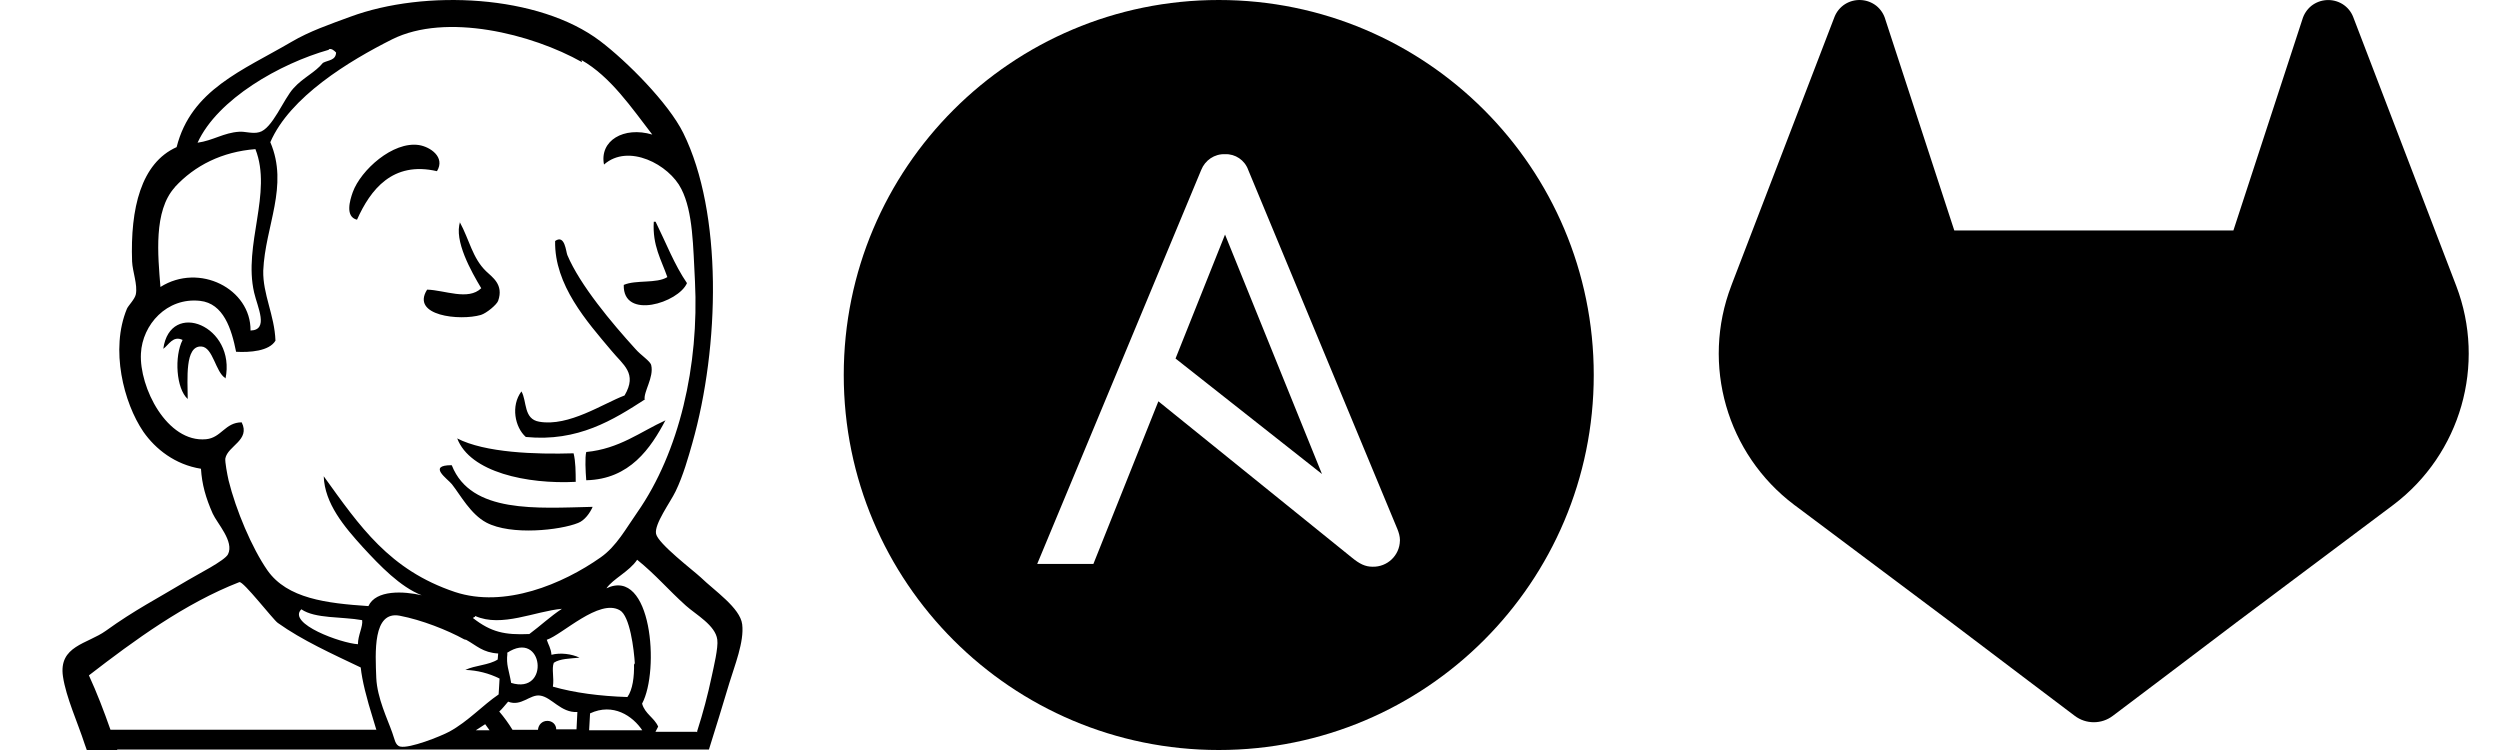 <?xml version="1.0" encoding="UTF-8"?>
<!-- Generated by Pixelmator Pro 3.1.1 -->
<svg width="80" height="24" viewBox="0 0 80 24" xmlns="http://www.w3.org/2000/svg" xmlns:xlink="http://www.w3.org/1999/xlink">
    <path id="path1" fill="#000000" stroke="none" d="M 3.752 24 L 2.777 24 C 2.752 23.935 2.729 23.869 2.707 23.803 C 2.492 23.137 2.113 22.313 2.015 21.649 C 1.869 20.665 2.795 20.61 3.389 20.184 C 4.304 19.524 5.024 19.159 6.016 18.564 C 6.311 18.385 7.198 17.94 7.297 17.735 C 7.498 17.327 6.952 16.753 6.807 16.435 C 6.582 15.928 6.462 15.498 6.431 15 C 5.607 14.87 4.976 14.373 4.587 13.815 C 3.957 12.89 3.521 11.18 4.062 9.879 C 4.107 9.776 4.316 9.574 4.347 9.416 C 4.407 9.108 4.242 8.696 4.227 8.368 C 4.167 6.676 4.511 5.218 5.652 4.708 C 6.115 2.868 7.765 2.255 9.325 1.341 C 9.905 0.999 10.549 0.779 11.215 0.534 C 13.587 -0.343 17.242 -0.178 19.209 1.317 C 20.045 1.95 21.385 3.287 21.865 4.256 C 23.127 6.811 23.035 11.081 22.152 14.19 C 22.032 14.611 21.862 15.222 21.619 15.723 C 21.451 16.073 20.93 16.773 20.994 17.083 C 21.058 17.397 22.184 18.253 22.426 18.478 C 22.86 18.9 23.686 19.453 23.75 19.978 C 23.82 20.535 23.502 21.314 23.34 21.853 C 23.123 22.574 22.904 23.294 22.686 23.984 L 3.75 23.984 Z M 14.856 20.46 C 14.311 20.16 13.495 19.838 12.791 19.703 C 11.921 19.539 12.011 20.891 12.041 21.697 C 12.071 22.34 12.401 23.013 12.551 23.441 C 12.627 23.638 12.641 23.851 12.807 23.89 C 13.107 23.958 14.097 23.564 14.382 23.411 C 14.982 23.083 15.446 22.567 15.956 22.222 C 15.972 22.052 15.972 21.882 15.986 21.714 C 15.646 21.544 15.272 21.45 14.891 21.437 C 15.205 21.287 15.641 21.287 15.926 21.105 L 15.942 20.912 C 15.446 20.882 15.252 20.658 14.921 20.476 Z M 22.31 23.395 C 22.495 22.819 22.65 22.235 22.775 21.643 C 22.835 21.356 22.99 20.725 22.953 20.467 C 22.894 20.008 22.269 19.668 21.949 19.381 C 21.365 18.856 20.999 18.406 20.389 17.912 C 20.14 18.287 19.609 18.527 19.406 18.826 C 20.853 18.137 21.116 21.451 20.547 22.516 C 20.637 22.845 20.938 22.966 21.061 23.251 L 20.975 23.417 L 22.265 23.417 C 22.278 23.417 22.295 23.417 22.309 23.431 Z M 15.676 23.383 C 15.626 23.309 15.576 23.248 15.526 23.174 L 15.225 23.369 L 15.675 23.369 Z M 18.446 23.383 C 18.454 23.174 18.464 22.979 18.476 22.785 C 17.946 22.814 17.651 22.305 17.28 22.258 C 16.956 22.213 16.68 22.619 16.26 22.453 C 16.165 22.558 16.077 22.68 15.976 22.769 C 16.13 22.949 16.271 23.144 16.4 23.353 L 17.215 23.353 C 17.229 23.189 17.35 23.068 17.515 23.068 C 17.68 23.068 17.799 23.189 17.799 23.338 L 18.459 23.338 Z M 20.562 23.383 C 20.248 22.904 19.615 22.485 18.882 22.828 L 18.852 23.369 L 20.562 23.369 Z M 12.052 23.383 L 11.948 23.039 C 11.723 22.319 11.588 21.779 11.543 21.359 C 10.629 20.923 9.668 20.489 8.889 19.933 C 8.739 19.828 7.78 18.583 7.659 18.628 C 5.92 19.304 4.3 20.488 2.845 21.612 C 3.101 22.169 3.325 22.753 3.535 23.352 L 12.04 23.352 Z M 20.317 21.27 C 20.288 20.758 20.153 19.71 19.837 19.53 C 19.177 19.14 17.991 20.31 17.497 20.473 C 17.542 20.623 17.632 20.744 17.647 20.953 C 17.932 20.879 18.292 20.924 18.545 21.045 C 18.246 21.075 17.916 21.075 17.721 21.209 C 17.647 21.404 17.737 21.689 17.692 21.973 C 18.382 22.17 19.192 22.276 20.077 22.305 C 20.241 22.078 20.302 21.66 20.288 21.223 Z M 16.237 20.91 C 16.193 21.285 16.283 21.42 16.357 21.853 C 17.617 22.244 17.391 20.113 16.222 20.894 Z M 9.64 19.5 C 9.19 19.957 10.91 20.582 11.454 20.615 C 11.454 20.325 11.619 20.051 11.589 19.845 C 10.939 19.727 10.087 19.803 9.644 19.498 Z M 15.205 19.715 C 15.205 19.758 15.144 19.745 15.137 19.779 C 15.717 20.23 16.151 20.324 16.939 20.289 C 17.293 20.027 17.609 19.726 17.982 19.482 C 17.127 19.556 16.051 20.089 15.208 19.712 Z M 18.625 1.989 C 17.019 1.083 14.275 0.398 12.549 1.258 C 11.169 1.95 9.279 3.098 8.65 4.55 C 9.25 5.952 8.484 7.236 8.424 8.659 C 8.406 9.416 8.784 10.079 8.815 10.901 C 8.615 11.239 7.99 11.281 7.555 11.257 C 7.409 10.528 7.155 9.708 6.4 9.627 C 5.336 9.511 4.555 10.391 4.51 11.31 C 4.45 12.39 5.343 14.174 6.595 14.055 C 7.083 14.009 7.203 13.515 7.734 13.515 C 8.019 14.085 7.289 14.265 7.211 14.669 C 7.195 14.774 7.271 15.18 7.315 15.374 C 7.548 16.318 8.059 17.534 8.56 18.254 C 9.195 19.154 10.444 19.305 11.789 19.395 C 12.029 18.87 12.914 18.915 13.495 19.049 C 12.804 18.779 12.159 18.104 11.62 17.52 C 11.005 16.844 10.39 16.11 10.359 15.24 C 11.514 16.844 12.459 18.24 14.559 18.944 C 16.149 19.469 18.009 18.69 19.223 17.835 C 19.733 17.476 20.034 16.905 20.393 16.396 C 21.743 14.46 22.373 11.686 22.239 9.002 C 22.179 7.891 22.179 6.781 21.803 6.047 C 21.414 5.266 20.108 4.576 19.328 5.266 C 19.178 4.502 19.958 4.036 20.873 4.306 C 20.213 3.452 19.537 2.448 18.607 1.922 Z M 14.46 14.896 C 15.075 16.44 17.184 16.259 18.965 16.219 C 18.881 16.413 18.709 16.654 18.5 16.734 C 17.93 16.966 16.355 17.142 15.563 16.722 C 15.057 16.452 14.739 15.849 14.461 15.495 C 14.324 15.323 13.666 14.887 14.449 14.886 Z M 14.624 14.026 C 15.517 14.49 17.144 14.543 18.355 14.506 C 18.421 14.773 18.421 15.099 18.423 15.419 C 16.873 15.499 15.037 15.115 14.629 14.024 L 14.624 14.024 Z M 21.299 13.44 C 20.826 14.34 20.154 15.337 18.76 15.368 C 18.737 15.084 18.715 14.633 18.76 14.464 C 19.824 14.361 20.487 13.818 21.303 13.447 Z M 20.65 12.773 C 19.63 13.433 18.496 14.148 16.826 13.983 C 16.475 13.673 16.341 12.983 16.686 12.525 C 16.867 12.838 16.746 13.41 17.256 13.495 C 18.2 13.66 19.294 12.916 19.986 12.655 C 20.406 11.942 19.94 11.679 19.566 11.222 C 18.784 10.292 17.736 9.122 17.764 7.712 C 18.078 7.488 18.11 8.058 18.155 8.162 C 18.559 9.122 19.579 10.337 20.329 11.162 C 20.509 11.372 20.809 11.552 20.839 11.686 C 20.931 12.076 20.585 12.54 20.63 12.796 Z M 7.211 12.098 C 6.897 11.914 6.818 11.108 6.443 11.088 C 5.908 11.058 6.005 12.138 6.007 12.768 C 5.637 12.438 5.572 11.403 5.843 10.878 C 5.535 10.728 5.398 11.042 5.225 11.162 C 5.445 9.572 7.565 10.428 7.215 12.122 Z M 5.593 5.995 C 4.908 6.751 5.053 8.169 5.134 9.183 C 6.378 8.398 8.032 9.243 8.017 10.577 C 8.612 10.561 8.24 9.833 8.132 9.362 C 7.779 7.834 8.724 6.175 8.173 4.772 C 7.109 4.856 6.234 5.292 5.595 5.987 Z M 14.713 7.108 C 15.02 7.67 15.117 8.256 15.553 8.678 C 15.748 8.868 16.127 9.102 15.94 9.628 C 15.895 9.749 15.575 10.019 15.389 10.078 C 14.715 10.273 13.135 10.108 13.668 9.268 C 14.231 9.283 14.982 9.628 15.4 9.223 C 15.086 8.699 14.515 7.693 14.726 7.093 Z M 20.911 7.095 L 20.979 7.095 C 21.309 7.763 21.579 8.47 21.983 9.06 C 21.713 9.688 19.93 10.25 19.96 9.117 C 20.35 8.947 21.01 9.082 21.355 8.867 C 21.162 8.311 20.875 7.861 20.921 7.096 Z M 13.984 5.478 C 12.562 5.148 11.853 6.07 11.424 7.031 C 11.04 6.937 11.193 6.416 11.289 6.148 C 11.544 5.447 12.569 4.515 13.408 4.642 C 13.767 4.699 14.256 5.028 13.984 5.476 Z M 10.522 1.593 C 8.962 2.033 6.962 3.167 6.322 4.567 C 6.817 4.497 7.162 4.246 7.652 4.216 C 7.838 4.2 8.08 4.29 8.293 4.231 C 8.717 4.127 9.073 3.166 9.395 2.821 C 9.705 2.476 10.08 2.325 10.335 2.011 C 10.502 1.921 10.744 1.937 10.755 1.681 C 10.682 1.606 10.605 1.546 10.523 1.576 L 10.523 1.593 Z"/>
    <path id="-" fill="#000000" stroke="none" d="M 37.617 11.473 L 42.303 15.168 L 39.201 7.506 Z M 39 0 C 32.371 0 27 5.371 27 12 C 27 18.629 32.371 24 39 24 C 45.629 24 51 18.629 51 12 C 51 5.371 45.629 0 39 0 Z M 44.797 17.305 C 44.786 17.776 44.394 18.147 43.922 18.135 C 43.686 18.135 43.506 18.045 43.258 17.842 L 37.068 12.842 L 34.989 18.045 L 33.191 18.045 L 38.438 5.44 C 38.562 5.126 38.865 4.92 39.202 4.934 C 39.528 4.92 39.832 5.123 39.944 5.44 L 44.718 16.934 C 44.763 17.045 44.798 17.168 44.798 17.282 C 44.797 17.291 44.797 17.291 44.797 17.305 Z"/>
    <path id="--2" fill="#000000" stroke="none" d="M 78.6 9.149 L 78.567 9.063 L 75.3 0.538 C 75.234 0.371 75.116 0.229 74.964 0.133 C 74.652 -0.061 74.253 -0.039 73.964 0.187 C 73.825 0.3 73.723 0.454 73.674 0.626 L 71.469 7.374 L 62.537 7.374 L 60.332 0.626 C 60.284 0.453 60.182 0.298 60.042 0.185 C 59.753 -0.04 59.354 -0.062 59.042 0.132 C 58.89 0.228 58.773 0.37 58.706 0.536 L 55.433 9.058 L 55.401 9.144 C 54.435 11.668 55.255 14.527 57.413 16.154 L 57.424 16.163 L 57.454 16.184 L 62.43 19.911 L 64.892 21.774 L 66.391 22.906 C 66.752 23.18 67.251 23.18 67.611 22.906 L 69.111 21.774 L 71.573 19.911 L 76.578 16.162 L 76.591 16.152 C 78.744 14.524 79.562 11.67 78.6 9.149 Z"/>
</svg>
